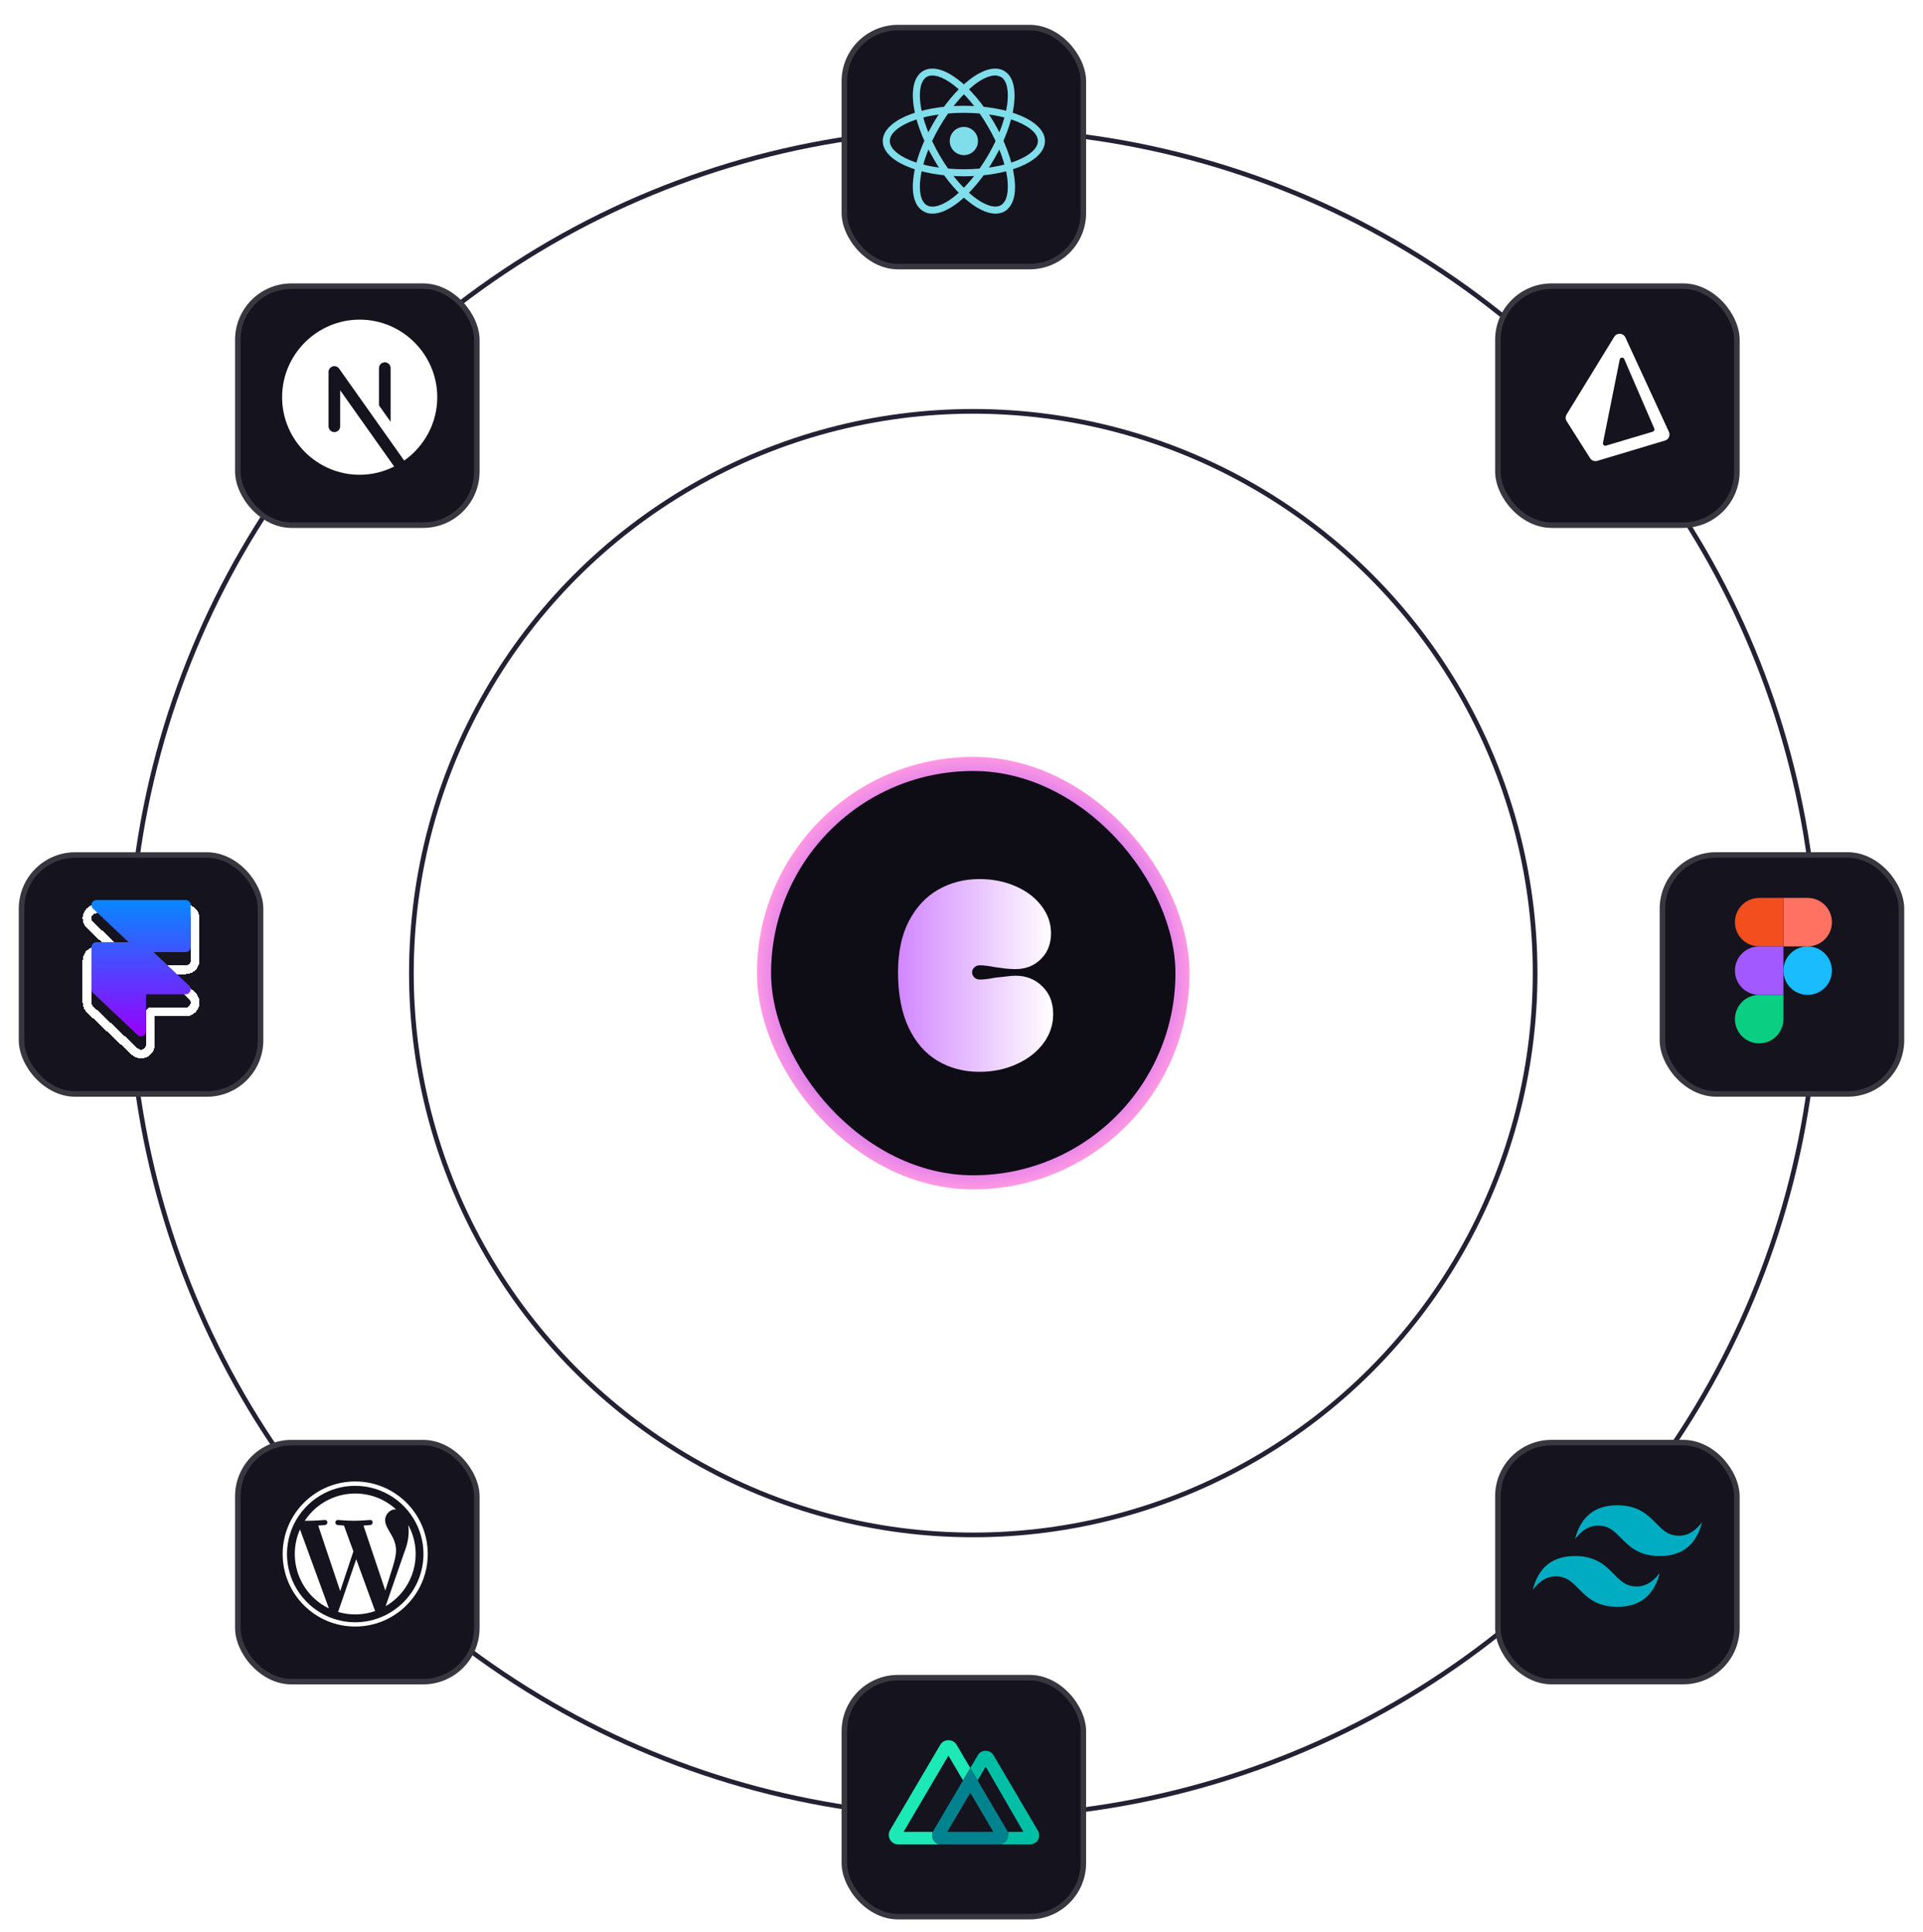 <svg width="409" height="411" viewBox="0 0 409 411" fill="none" xmlns="http://www.w3.org/2000/svg">
<rect x="162.5" y="162.5" width="89" height="89" rx="44.5" fill="#0E0C15"/>
<rect x="162.5" y="162.5" width="89" height="89" rx="44.5" stroke="url(#paint0_angular_138_317)" stroke-width="3"/>
<path d="M208.308 227.99C205 227.99 202.038 227.212 199.423 225.654C196.808 224.097 194.75 221.741 193.25 218.587C191.75 215.394 191 211.481 191 206.848C191 202.526 191.769 198.885 193.308 195.926C194.885 192.928 196.981 190.689 199.596 189.21C202.212 187.73 205.115 186.99 208.308 186.99C211.115 186.99 213.673 187.496 215.981 188.509C218.327 189.521 220.173 190.923 221.519 192.714C222.865 194.466 223.538 196.393 223.538 198.496C223.538 200.793 222.808 202.643 221.346 204.044C219.923 205.446 218.135 206.147 215.981 206.147C215.365 206.147 214.673 206.108 213.904 206.03C213.135 205.913 212.404 205.816 211.712 205.738C210.288 205.466 209.192 205.329 208.423 205.329C207.923 205.329 207.519 205.485 207.212 205.797C206.904 206.069 206.75 206.419 206.75 206.848C206.75 207.237 206.904 207.588 207.212 207.899C207.519 208.211 207.923 208.366 208.423 208.366C209.192 208.366 210.288 208.23 211.712 207.957C212.404 207.88 213.135 207.802 213.904 207.724C214.673 207.607 215.365 207.549 215.981 207.549C218.288 207.549 220.192 208.308 221.692 209.826C223.231 211.306 224 213.272 224 215.725C224 217.984 223.308 220.047 221.923 221.916C220.538 223.785 218.635 225.265 216.212 226.355C213.827 227.445 211.192 227.99 208.308 227.99Z" fill="url(#paint1_linear_138_317)"/>
<circle cx="207" cy="207" r="119.5" stroke="#252134"/>
<circle cx="207" cy="207" r="179.5" stroke="#252134"/>
<g filter="url(#filter0_ddd_138_317)">
<rect x="179" y="4" width="52" height="52" rx="12" fill="#15131D"/>
<rect x="179.586" y="4.586" width="50.828" height="50.828" rx="11.414" stroke="white" stroke-opacity="0.15" stroke-width="1.172"/>
</g>
<path d="M205 37.5C195.325 37.5 187.75 34.2 187.75 30C187.75 25.8 195.325 22.5 205 22.5C214.675 22.5 222.25 25.8 222.25 30C222.25 34.2 214.675 37.5 205 37.5ZM205 24C195.55 24 189.25 27.075 189.25 30C189.25 32.925 195.55 36 205 36C214.45 36 220.75 32.925 220.75 30C220.75 27.075 214.45 24 205 24Z" fill="#80DEEA"/>
<path d="M198.325 45.45C197.575 45.45 196.975 45.3 196.375 44.925C192.7 42.825 193.675 34.65 198.475 26.25C200.725 22.35 203.5 19.05 206.2 16.95C209.125 14.7 211.75 14.025 213.55 15.075C215.425 16.125 216.1 18.75 215.65 22.425C215.2 25.875 213.7 29.925 211.45 33.825C209.2 37.725 206.425 41.025 203.725 43.125C201.775 44.625 199.9 45.45 198.325 45.45ZM211.675 16.05C210.475 16.05 208.9 16.725 207.175 18.075C204.625 20.1 202 23.25 199.825 27C195.1 35.175 194.65 42.225 197.125 43.65C198.4 44.4 200.5 43.725 202.825 41.925C205.375 39.9 208 36.75 210.175 33C212.35 29.25 213.775 25.425 214.225 22.2C214.6 19.2 214.15 17.1 212.875 16.35C212.5 16.2 212.125 16.05 211.675 16.05Z" fill="#80DEEA"/>
<path d="M211.75 45.45C208 45.45 202.6 40.875 198.55 33.75C193.675 25.35 192.7 17.175 196.375 15.075C200.05 12.975 206.65 17.85 211.525 26.25C213.775 30.15 215.275 34.2 215.725 37.65C216.25 41.325 215.5 43.875 213.625 45C213.025 45.3 212.425 45.45 211.75 45.45ZM197.125 16.35C194.65 17.775 195.1 24.825 199.825 33C204.55 41.175 210.4 45.075 212.875 43.65C214.15 42.9 214.6 40.8 214.225 37.8C213.775 34.575 212.35 30.75 210.175 27C205.45 18.825 199.6 14.925 197.125 16.35Z" fill="#80DEEA"/>
<path d="M205 33C206.657 33 208 31.657 208 30C208 28.343 206.657 27 205 27C203.343 27 202 28.343 202 30C202 31.657 203.343 33 205 33Z" fill="#80DEEA"/>
<g filter="url(#filter1_ddd_138_317)">
<rect x="179" y="354.99" width="52" height="52" rx="12" fill="#15131D"/>
<rect x="179.586" y="355.576" width="50.828" height="50.828" rx="11.414" stroke="white" stroke-opacity="0.15" stroke-width="1.172"/>
</g>
<g clip-path="url(#clip0_138_317)">
<path d="M198.508 391.379C198.206 390.851 198.187 390.219 198.418 389.667H192.174L201.72 373.446L204.822 378.717L206.37 376.089L203.464 371.153C203.097 370.528 202.446 370.155 201.721 370.155C201.721 370.155 201.721 370.155 201.72 370.155C200.996 370.155 200.344 370.527 199.976 371.152L189.305 389.283C188.938 389.907 188.932 390.685 189.292 391.314C189.651 391.943 190.325 392.333 191.049 392.333H200.008C199.386 392.272 198.821 391.928 198.508 391.379Z" fill="#1DE9B6"/>
<path d="M220.767 389.427L211.319 373.375C210.965 372.775 210.339 372.417 209.643 372.417C208.947 372.417 208.321 372.775 207.967 373.375L206.37 376.089L207.917 378.717L209.643 375.785L217.667 389.667H214.333C214.505 390.201 214.434 390.816 214.149 391.314C213.79 391.943 213.057 392.333 212.333 392.333C212.334 392.342 212.333 392.325 212.333 392.333H219C219.695 392.333 220.433 391.983 220.778 391.379C221.124 390.776 221.119 390.028 220.767 389.427Z" fill="#00BFA5"/>
<path d="M214.334 389.667C214.288 389.527 214.212 389.413 214.136 389.283L207.918 378.717L206.37 376.089L204.823 378.717L198.52 389.427C198.475 389.503 198.452 389.587 198.419 389.667C198.188 390.219 198.206 390.852 198.508 391.379C198.822 391.927 199.387 392.271 200.008 392.333H212.392C213.116 392.333 213.79 391.943 214.149 391.314C214.434 390.816 214.506 390.201 214.334 389.667ZM206.37 381.346L211.268 389.667H201.474L206.37 381.346Z" fill="#00838F"/>
</g>
<g filter="url(#filter2_ddd_138_317)">
<rect x="50" y="59" width="52" height="52" rx="12" fill="#15131D"/>
<rect x="50.586" y="59.586" width="50.828" height="50.828" rx="11.414" stroke="white" stroke-opacity="0.15" stroke-width="1.172"/>
</g>
<path d="M72.354 90.678C72.354 91.361 71.8 91.915 71.116 91.915C70.432 91.915 69.879 91.361 69.879 90.678V79.128C69.879 78.589 70.228 78.112 70.741 77.948C71.256 77.785 71.815 77.973 72.126 78.412L85.967 97.968C90.209 94.975 93 90.047 93 84.49C93 75.415 85.575 67.99 76.5 67.99C67.425 67.99 60 75.415 60 84.49C60 93.565 67.425 100.99 76.5 100.99C79.133 100.99 81.62 100.349 83.834 99.24L72.354 83.018V90.678ZM80.604 78.303C80.604 77.62 81.157 77.065 81.841 77.065C82.525 77.065 83.079 77.62 83.079 78.303V89.721L80.604 86.234V78.303Z" fill="white"/>
<g filter="url(#filter3_ddd_138_317)">
<rect x="50" y="305" width="52" height="52" rx="12" fill="#15131D"/>
<rect x="50.586" y="305.586" width="50.828" height="50.828" rx="11.414" stroke="white" stroke-opacity="0.15" stroke-width="1.172"/>
</g>
<path d="M75.549 316.055C78.449 316.055 81.273 316.919 83.664 318.539C85.994 320.113 87.83 322.335 88.925 324.927C90.838 329.447 90.329 334.616 87.583 338.674C86.009 341.003 83.787 342.839 81.195 343.935C76.675 345.848 71.506 345.339 67.449 342.593C65.119 341.019 63.283 338.797 62.188 336.205C60.274 331.685 60.783 326.516 63.53 322.458C65.103 320.129 67.325 318.293 69.917 317.197C71.692 316.441 73.62 316.055 75.549 316.055ZM75.549 315.13C67.032 315.13 60.12 322.042 60.12 330.558C60.12 339.075 67.032 345.987 75.549 345.987C84.065 345.987 90.977 339.075 90.977 330.558C90.977 322.042 84.065 315.13 75.549 315.13Z" fill="white"/>
<path d="M62.697 330.558C62.697 335.48 65.505 339.985 69.949 342.129L63.808 325.328C63.068 326.979 62.697 328.753 62.697 330.558ZM84.236 329.91C84.236 328.321 83.665 327.225 83.171 326.361C82.677 325.497 81.906 324.402 81.906 323.353C81.906 322.304 82.801 321.069 84.066 321.069H84.236C79.005 316.271 70.874 316.626 66.076 321.872C65.613 322.381 65.181 322.921 64.811 323.492H65.644C66.986 323.492 69.069 323.322 69.069 323.322C69.764 323.276 69.841 324.294 69.146 324.387C69.146 324.387 68.452 324.464 67.681 324.51L72.356 338.442L75.163 330.003L73.158 324.51C72.463 324.464 71.816 324.387 71.816 324.387C71.121 324.34 71.198 323.291 71.893 323.322C71.893 323.322 74.022 323.492 75.272 323.492C76.521 323.492 78.697 323.322 78.697 323.322C79.391 323.276 79.468 324.294 78.774 324.387C78.774 324.387 78.079 324.464 77.308 324.51L81.952 338.334L83.279 334.137C83.865 332.301 84.22 331.005 84.22 329.895L84.236 329.91ZM75.765 331.669L71.908 342.885C74.5 343.641 77.262 343.58 79.808 342.685L79.715 342.515L75.765 331.669ZM86.828 324.387C86.889 324.819 86.92 325.266 86.92 325.713C86.92 327.025 86.673 328.491 85.948 330.311L82.014 341.667C88.031 338.164 90.175 330.496 86.828 324.387Z" fill="white"/>
<g filter="url(#filter4_ddd_138_317)">
<rect x="318" y="59" width="52" height="52" rx="12" fill="#15131D"/>
<rect x="318.586" y="59.586" width="50.828" height="50.828" rx="11.414" stroke="white" stroke-opacity="0.15" stroke-width="1.172"/>
</g>
<g clip-path="url(#clip1_138_317)">
<path fill-rule="evenodd" clip-rule="evenodd" d="M333.21 89.594C332.934 89.159 332.93 88.606 333.199 88.167L343.328 71.644C343.892 70.725 345.252 70.805 345.703 71.784L354.957 91.858C355.3 92.602 354.905 93.479 354.119 93.714L339.725 98.033C339.146 98.206 338.522 97.974 338.198 97.463L333.21 89.594ZM344.497 76.475C344.594 75.989 345.261 75.919 345.457 76.374L351.84 91.144C351.96 91.422 351.811 91.743 351.521 91.829L341.575 94.798C341.209 94.907 340.859 94.588 340.934 94.214L344.497 76.475Z" fill="white"/>
</g>
<g filter="url(#filter5_ddd_138_317)">
<rect x="318" y="304.99" width="52" height="52" rx="12" fill="#15131D"/>
<rect x="318.586" y="305.576" width="50.828" height="50.828" rx="11.414" stroke="white" stroke-opacity="0.15" stroke-width="1.172"/>
</g>
<path d="M344 320.193C339.2 320.193 336.2 322.592 335 327.391C336.8 324.992 338.9 324.092 341.3 324.692C342.669 325.034 343.648 326.027 344.732 327.127C346.496 328.917 348.538 330.99 353 330.99C357.8 330.99 360.8 328.591 362 323.792C360.2 326.191 358.1 327.091 355.7 326.492C354.331 326.15 353.353 325.156 352.269 324.056C350.504 322.265 348.461 320.193 344 320.193ZM335 330.99C330.2 330.99 327.2 333.389 326 338.189C327.8 335.789 329.9 334.889 332.3 335.489C333.669 335.832 334.648 336.825 335.731 337.924C337.496 339.715 339.539 341.788 344 341.788C348.8 341.788 351.8 339.389 353 334.589C351.2 336.989 349.1 337.889 346.7 337.289C345.331 336.947 344.352 335.953 343.268 334.854C341.504 333.063 339.462 330.99 335 330.99Z" fill="#00ACC1"/>
<g filter="url(#filter6_ddd_138_317)">
<rect x="4" y="180" width="52" height="52" rx="12" fill="#15131D"/>
<rect x="4.586" y="180.586" width="50.828" height="50.828" rx="11.414" stroke="white" stroke-opacity="0.15" stroke-width="1.172"/>
</g>
<g filter="url(#filter7_dd_138_317)">
<path d="M20.508 190.517H20.508C20.109 190.517 19.719 190.636 19.389 190.86C19.059 191.084 18.804 191.402 18.657 191.773C18.509 192.143 18.477 192.55 18.563 192.939C18.649 193.329 18.85 193.683 19.14 193.957L19.14 193.957L24.989 199.481H20.508C19.979 199.481 19.473 199.691 19.099 200.065C18.726 200.439 18.516 200.945 18.516 201.474V210.438C18.516 210.71 18.571 210.978 18.678 211.227C18.786 211.476 18.943 211.701 19.14 211.887L28.632 220.852C28.632 220.852 28.632 220.852 28.632 220.852C28.915 221.119 29.27 221.297 29.653 221.365C30.037 221.433 30.431 221.387 30.789 221.233C31.146 221.079 31.45 220.823 31.664 220.498C31.878 220.173 31.992 219.792 31.992 219.403C31.992 219.403 31.992 219.403 31.992 219.403V212.431H39.492C39.891 212.431 40.281 212.311 40.611 212.087C40.941 211.863 41.196 211.545 41.343 211.175C41.491 210.804 41.523 210.398 41.437 210.008C41.351 209.619 41.15 209.264 40.86 208.99L40.86 208.99L35.011 203.466H39.492C40.021 203.466 40.527 203.256 40.901 202.882C41.275 202.509 41.484 202.002 41.484 201.474V192.509C41.484 191.98 41.275 191.474 40.901 191.1C40.527 190.726 40.021 190.517 39.492 190.517H20.508Z" stroke="white" stroke-width="1.875" stroke-linejoin="round" shape-rendering="crispEdges"/>
</g>
<path d="M40.547 201.474V192.509C40.547 192.229 40.436 191.961 40.238 191.763C40.04 191.565 39.772 191.454 39.492 191.454H20.508C20.297 191.454 20.09 191.517 19.916 191.636C19.741 191.755 19.606 191.923 19.528 192.119C19.45 192.315 19.432 192.53 19.478 192.737C19.524 192.943 19.63 193.131 19.784 193.276L27.347 200.419H20.508C20.228 200.419 19.96 200.53 19.762 200.728C19.564 200.926 19.453 201.194 19.453 201.474V210.438C19.453 210.582 19.482 210.724 19.539 210.856C19.596 210.988 19.679 211.107 19.784 211.205L29.276 220.17C29.426 220.312 29.613 220.406 29.816 220.442C30.019 220.478 30.228 220.453 30.418 220.372C30.607 220.29 30.768 220.155 30.881 219.983C30.994 219.811 31.055 219.609 31.055 219.403V211.493H39.492C39.703 211.493 39.91 211.43 40.084 211.311C40.259 211.193 40.394 211.024 40.472 210.828C40.55 210.632 40.568 210.417 40.522 210.211C40.476 210.004 40.37 209.817 40.216 209.672L32.653 202.528H39.492C39.772 202.528 40.04 202.417 40.238 202.219C40.436 202.022 40.547 201.753 40.547 201.474Z" fill="url(#paint2_linear_138_317)"/>
<g filter="url(#filter8_ddd_138_317)">
<rect x="353" y="179.99" width="52" height="52" rx="12" fill="#15131D"/>
<rect x="353.586" y="180.576" width="50.828" height="50.828" rx="11.414" stroke="white" stroke-opacity="0.15" stroke-width="1.172"/>
</g>
<g clip-path="url(#clip2_138_317)">
<path d="M379.312 206.469C379.312 205.101 379.856 203.79 380.823 202.823C381.79 201.856 383.101 201.312 384.469 201.312C385.836 201.312 387.148 201.856 388.115 202.823C389.082 203.79 389.625 205.101 389.625 206.469C389.625 207.836 389.082 209.148 388.115 210.115C387.148 211.082 385.836 211.625 384.469 211.625C383.101 211.625 381.79 211.082 380.823 210.115C379.856 209.148 379.312 207.836 379.312 206.469V206.469Z" fill="#1ABCFE"/>
<path d="M369 216.781C369 215.414 369.543 214.102 370.51 213.135C371.477 212.168 372.789 211.625 374.156 211.625H379.313V216.781C379.313 218.149 378.769 219.46 377.802 220.427C376.835 221.394 375.524 221.938 374.156 221.938C372.789 221.938 371.477 221.394 370.51 220.427C369.543 219.46 369 218.149 369 216.781V216.781Z" fill="#0ACF83"/>
<path d="M379.312 191V201.313H384.469C385.836 201.313 387.148 200.769 388.115 199.802C389.082 198.835 389.625 197.524 389.625 196.156C389.625 194.789 389.082 193.477 388.115 192.51C387.148 191.543 385.836 191 384.469 191H379.312Z" fill="#FF7262"/>
<path d="M369 196.156C369 197.524 369.543 198.835 370.51 199.802C371.477 200.769 372.789 201.313 374.156 201.313H379.313V191H374.156C372.789 191 371.477 191.543 370.51 192.51C369.543 193.477 369 194.789 369 196.156V196.156Z" fill="#F24E1E"/>
<path d="M369 206.469C369 207.836 369.543 209.148 370.51 210.115C371.477 211.082 372.789 211.625 374.156 211.625H379.313V201.312H374.156C372.789 201.312 371.477 201.856 370.51 202.823C369.543 203.79 369 205.101 369 206.469V206.469Z" fill="#A259FF"/>
</g>
<defs>
<filter id="filter0_ddd_138_317" x="177.594" y="3.297" width="54.812" height="54.812" filterUnits="userSpaceOnUse" color-interpolation-filters="sRGB">
<feFlood flood-opacity="0" result="BackgroundImageFix"/>
<feColorMatrix in="SourceAlpha" type="matrix" values="0 0 0 0 0 0 0 0 0 0 0 0 0 0 0 0 0 0 127 0" result="hardAlpha"/>
<feOffset dy="0.703"/>
<feGaussianBlur stdDeviation="0.703"/>
<feComposite in2="hardAlpha" operator="out"/>
<feColorMatrix type="matrix" values="0 0 0 0 0 0 0 0 0 0 0 0 0 0 0 0 0 0 0.1 0"/>
<feBlend mode="normal" in2="BackgroundImageFix" result="effect1_dropShadow_138_317"/>
<feColorMatrix in="SourceAlpha" type="matrix" values="0 0 0 0 0 0 0 0 0 0 0 0 0 0 0 0 0 0 127 0" result="hardAlpha"/>
<feOffset dy="0.469"/>
<feGaussianBlur stdDeviation="0.352"/>
<feComposite in2="hardAlpha" operator="out"/>
<feColorMatrix type="matrix" values="0 0 0 0 0 0 0 0 0 0 0 0 0 0 0 0 0 0 0.1 0"/>
<feBlend mode="normal" in2="effect1_dropShadow_138_317" result="effect2_dropShadow_138_317"/>
<feColorMatrix in="SourceAlpha" type="matrix" values="0 0 0 0 0 0 0 0 0 0 0 0 0 0 0 0 0 0 127 0" result="hardAlpha"/>
<feOffset dy="0.117"/>
<feGaussianBlur stdDeviation="0.117"/>
<feComposite in2="hardAlpha" operator="out"/>
<feColorMatrix type="matrix" values="0 0 0 0 0 0 0 0 0 0 0 0 0 0 0 0 0 0 0.1 0"/>
<feBlend mode="normal" in2="effect2_dropShadow_138_317" result="effect3_dropShadow_138_317"/>
<feBlend mode="normal" in="SourceGraphic" in2="effect3_dropShadow_138_317" result="shape"/>
</filter>
<filter id="filter1_ddd_138_317" x="177.594" y="354.287" width="54.812" height="54.812" filterUnits="userSpaceOnUse" color-interpolation-filters="sRGB">
<feFlood flood-opacity="0" result="BackgroundImageFix"/>
<feColorMatrix in="SourceAlpha" type="matrix" values="0 0 0 0 0 0 0 0 0 0 0 0 0 0 0 0 0 0 127 0" result="hardAlpha"/>
<feOffset dy="0.703"/>
<feGaussianBlur stdDeviation="0.703"/>
<feComposite in2="hardAlpha" operator="out"/>
<feColorMatrix type="matrix" values="0 0 0 0 0 0 0 0 0 0 0 0 0 0 0 0 0 0 0.1 0"/>
<feBlend mode="normal" in2="BackgroundImageFix" result="effect1_dropShadow_138_317"/>
<feColorMatrix in="SourceAlpha" type="matrix" values="0 0 0 0 0 0 0 0 0 0 0 0 0 0 0 0 0 0 127 0" result="hardAlpha"/>
<feOffset dy="0.469"/>
<feGaussianBlur stdDeviation="0.352"/>
<feComposite in2="hardAlpha" operator="out"/>
<feColorMatrix type="matrix" values="0 0 0 0 0 0 0 0 0 0 0 0 0 0 0 0 0 0 0.1 0"/>
<feBlend mode="normal" in2="effect1_dropShadow_138_317" result="effect2_dropShadow_138_317"/>
<feColorMatrix in="SourceAlpha" type="matrix" values="0 0 0 0 0 0 0 0 0 0 0 0 0 0 0 0 0 0 127 0" result="hardAlpha"/>
<feOffset dy="0.117"/>
<feGaussianBlur stdDeviation="0.117"/>
<feComposite in2="hardAlpha" operator="out"/>
<feColorMatrix type="matrix" values="0 0 0 0 0 0 0 0 0 0 0 0 0 0 0 0 0 0 0.1 0"/>
<feBlend mode="normal" in2="effect2_dropShadow_138_317" result="effect3_dropShadow_138_317"/>
<feBlend mode="normal" in="SourceGraphic" in2="effect3_dropShadow_138_317" result="shape"/>
</filter>
<filter id="filter2_ddd_138_317" x="48.594" y="58.297" width="54.812" height="54.812" filterUnits="userSpaceOnUse" color-interpolation-filters="sRGB">
<feFlood flood-opacity="0" result="BackgroundImageFix"/>
<feColorMatrix in="SourceAlpha" type="matrix" values="0 0 0 0 0 0 0 0 0 0 0 0 0 0 0 0 0 0 127 0" result="hardAlpha"/>
<feOffset dy="0.703"/>
<feGaussianBlur stdDeviation="0.703"/>
<feComposite in2="hardAlpha" operator="out"/>
<feColorMatrix type="matrix" values="0 0 0 0 0 0 0 0 0 0 0 0 0 0 0 0 0 0 0.1 0"/>
<feBlend mode="normal" in2="BackgroundImageFix" result="effect1_dropShadow_138_317"/>
<feColorMatrix in="SourceAlpha" type="matrix" values="0 0 0 0 0 0 0 0 0 0 0 0 0 0 0 0 0 0 127 0" result="hardAlpha"/>
<feOffset dy="0.469"/>
<feGaussianBlur stdDeviation="0.352"/>
<feComposite in2="hardAlpha" operator="out"/>
<feColorMatrix type="matrix" values="0 0 0 0 0 0 0 0 0 0 0 0 0 0 0 0 0 0 0.1 0"/>
<feBlend mode="normal" in2="effect1_dropShadow_138_317" result="effect2_dropShadow_138_317"/>
<feColorMatrix in="SourceAlpha" type="matrix" values="0 0 0 0 0 0 0 0 0 0 0 0 0 0 0 0 0 0 127 0" result="hardAlpha"/>
<feOffset dy="0.117"/>
<feGaussianBlur stdDeviation="0.117"/>
<feComposite in2="hardAlpha" operator="out"/>
<feColorMatrix type="matrix" values="0 0 0 0 0 0 0 0 0 0 0 0 0 0 0 0 0 0 0.1 0"/>
<feBlend mode="normal" in2="effect2_dropShadow_138_317" result="effect3_dropShadow_138_317"/>
<feBlend mode="normal" in="SourceGraphic" in2="effect3_dropShadow_138_317" result="shape"/>
</filter>
<filter id="filter3_ddd_138_317" x="48.594" y="304.297" width="54.812" height="54.812" filterUnits="userSpaceOnUse" color-interpolation-filters="sRGB">
<feFlood flood-opacity="0" result="BackgroundImageFix"/>
<feColorMatrix in="SourceAlpha" type="matrix" values="0 0 0 0 0 0 0 0 0 0 0 0 0 0 0 0 0 0 127 0" result="hardAlpha"/>
<feOffset dy="0.703"/>
<feGaussianBlur stdDeviation="0.703"/>
<feComposite in2="hardAlpha" operator="out"/>
<feColorMatrix type="matrix" values="0 0 0 0 0 0 0 0 0 0 0 0 0 0 0 0 0 0 0.1 0"/>
<feBlend mode="normal" in2="BackgroundImageFix" result="effect1_dropShadow_138_317"/>
<feColorMatrix in="SourceAlpha" type="matrix" values="0 0 0 0 0 0 0 0 0 0 0 0 0 0 0 0 0 0 127 0" result="hardAlpha"/>
<feOffset dy="0.469"/>
<feGaussianBlur stdDeviation="0.352"/>
<feComposite in2="hardAlpha" operator="out"/>
<feColorMatrix type="matrix" values="0 0 0 0 0 0 0 0 0 0 0 0 0 0 0 0 0 0 0.1 0"/>
<feBlend mode="normal" in2="effect1_dropShadow_138_317" result="effect2_dropShadow_138_317"/>
<feColorMatrix in="SourceAlpha" type="matrix" values="0 0 0 0 0 0 0 0 0 0 0 0 0 0 0 0 0 0 127 0" result="hardAlpha"/>
<feOffset dy="0.117"/>
<feGaussianBlur stdDeviation="0.117"/>
<feComposite in2="hardAlpha" operator="out"/>
<feColorMatrix type="matrix" values="0 0 0 0 0 0 0 0 0 0 0 0 0 0 0 0 0 0 0.1 0"/>
<feBlend mode="normal" in2="effect2_dropShadow_138_317" result="effect3_dropShadow_138_317"/>
<feBlend mode="normal" in="SourceGraphic" in2="effect3_dropShadow_138_317" result="shape"/>
</filter>
<filter id="filter4_ddd_138_317" x="316.594" y="58.297" width="54.812" height="54.812" filterUnits="userSpaceOnUse" color-interpolation-filters="sRGB">
<feFlood flood-opacity="0" result="BackgroundImageFix"/>
<feColorMatrix in="SourceAlpha" type="matrix" values="0 0 0 0 0 0 0 0 0 0 0 0 0 0 0 0 0 0 127 0" result="hardAlpha"/>
<feOffset dy="0.703"/>
<feGaussianBlur stdDeviation="0.703"/>
<feComposite in2="hardAlpha" operator="out"/>
<feColorMatrix type="matrix" values="0 0 0 0 0 0 0 0 0 0 0 0 0 0 0 0 0 0 0.1 0"/>
<feBlend mode="normal" in2="BackgroundImageFix" result="effect1_dropShadow_138_317"/>
<feColorMatrix in="SourceAlpha" type="matrix" values="0 0 0 0 0 0 0 0 0 0 0 0 0 0 0 0 0 0 127 0" result="hardAlpha"/>
<feOffset dy="0.469"/>
<feGaussianBlur stdDeviation="0.352"/>
<feComposite in2="hardAlpha" operator="out"/>
<feColorMatrix type="matrix" values="0 0 0 0 0 0 0 0 0 0 0 0 0 0 0 0 0 0 0.1 0"/>
<feBlend mode="normal" in2="effect1_dropShadow_138_317" result="effect2_dropShadow_138_317"/>
<feColorMatrix in="SourceAlpha" type="matrix" values="0 0 0 0 0 0 0 0 0 0 0 0 0 0 0 0 0 0 127 0" result="hardAlpha"/>
<feOffset dy="0.117"/>
<feGaussianBlur stdDeviation="0.117"/>
<feComposite in2="hardAlpha" operator="out"/>
<feColorMatrix type="matrix" values="0 0 0 0 0 0 0 0 0 0 0 0 0 0 0 0 0 0 0.1 0"/>
<feBlend mode="normal" in2="effect2_dropShadow_138_317" result="effect3_dropShadow_138_317"/>
<feBlend mode="normal" in="SourceGraphic" in2="effect3_dropShadow_138_317" result="shape"/>
</filter>
<filter id="filter5_ddd_138_317" x="316.594" y="304.287" width="54.812" height="54.812" filterUnits="userSpaceOnUse" color-interpolation-filters="sRGB">
<feFlood flood-opacity="0" result="BackgroundImageFix"/>
<feColorMatrix in="SourceAlpha" type="matrix" values="0 0 0 0 0 0 0 0 0 0 0 0 0 0 0 0 0 0 127 0" result="hardAlpha"/>
<feOffset dy="0.703"/>
<feGaussianBlur stdDeviation="0.703"/>
<feComposite in2="hardAlpha" operator="out"/>
<feColorMatrix type="matrix" values="0 0 0 0 0 0 0 0 0 0 0 0 0 0 0 0 0 0 0.1 0"/>
<feBlend mode="normal" in2="BackgroundImageFix" result="effect1_dropShadow_138_317"/>
<feColorMatrix in="SourceAlpha" type="matrix" values="0 0 0 0 0 0 0 0 0 0 0 0 0 0 0 0 0 0 127 0" result="hardAlpha"/>
<feOffset dy="0.469"/>
<feGaussianBlur stdDeviation="0.352"/>
<feComposite in2="hardAlpha" operator="out"/>
<feColorMatrix type="matrix" values="0 0 0 0 0 0 0 0 0 0 0 0 0 0 0 0 0 0 0.1 0"/>
<feBlend mode="normal" in2="effect1_dropShadow_138_317" result="effect2_dropShadow_138_317"/>
<feColorMatrix in="SourceAlpha" type="matrix" values="0 0 0 0 0 0 0 0 0 0 0 0 0 0 0 0 0 0 127 0" result="hardAlpha"/>
<feOffset dy="0.117"/>
<feGaussianBlur stdDeviation="0.117"/>
<feComposite in2="hardAlpha" operator="out"/>
<feColorMatrix type="matrix" values="0 0 0 0 0 0 0 0 0 0 0 0 0 0 0 0 0 0 0.1 0"/>
<feBlend mode="normal" in2="effect2_dropShadow_138_317" result="effect3_dropShadow_138_317"/>
<feBlend mode="normal" in="SourceGraphic" in2="effect3_dropShadow_138_317" result="shape"/>
</filter>
<filter id="filter6_ddd_138_317" x="2.594" y="179.297" width="54.812" height="54.812" filterUnits="userSpaceOnUse" color-interpolation-filters="sRGB">
<feFlood flood-opacity="0" result="BackgroundImageFix"/>
<feColorMatrix in="SourceAlpha" type="matrix" values="0 0 0 0 0 0 0 0 0 0 0 0 0 0 0 0 0 0 127 0" result="hardAlpha"/>
<feOffset dy="0.703"/>
<feGaussianBlur stdDeviation="0.703"/>
<feComposite in2="hardAlpha" operator="out"/>
<feColorMatrix type="matrix" values="0 0 0 0 0 0 0 0 0 0 0 0 0 0 0 0 0 0 0.1 0"/>
<feBlend mode="normal" in2="BackgroundImageFix" result="effect1_dropShadow_138_317"/>
<feColorMatrix in="SourceAlpha" type="matrix" values="0 0 0 0 0 0 0 0 0 0 0 0 0 0 0 0 0 0 127 0" result="hardAlpha"/>
<feOffset dy="0.469"/>
<feGaussianBlur stdDeviation="0.352"/>
<feComposite in2="hardAlpha" operator="out"/>
<feColorMatrix type="matrix" values="0 0 0 0 0 0 0 0 0 0 0 0 0 0 0 0 0 0 0.1 0"/>
<feBlend mode="normal" in2="effect1_dropShadow_138_317" result="effect2_dropShadow_138_317"/>
<feColorMatrix in="SourceAlpha" type="matrix" values="0 0 0 0 0 0 0 0 0 0 0 0 0 0 0 0 0 0 127 0" result="hardAlpha"/>
<feOffset dy="0.117"/>
<feGaussianBlur stdDeviation="0.117"/>
<feComposite in2="hardAlpha" operator="out"/>
<feColorMatrix type="matrix" values="0 0 0 0 0 0 0 0 0 0 0 0 0 0 0 0 0 0 0.1 0"/>
<feBlend mode="normal" in2="effect2_dropShadow_138_317" result="effect3_dropShadow_138_317"/>
<feBlend mode="normal" in="SourceGraphic" in2="effect3_dropShadow_138_317" result="shape"/>
</filter>
<filter id="filter7_dd_138_317" x="13.828" y="187.704" width="32.344" height="40.254" filterUnits="userSpaceOnUse" color-interpolation-filters="sRGB">
<feFlood flood-opacity="0" result="BackgroundImageFix"/>
<feColorMatrix in="SourceAlpha" type="matrix" values="0 0 0 0 0 0 0 0 0 0 0 0 0 0 0 0 0 0 127 0" result="hardAlpha"/>
<feOffset dy="0.938"/>
<feGaussianBlur stdDeviation="0.469"/>
<feComposite in2="hardAlpha" operator="out"/>
<feColorMatrix type="matrix" values="0 0 0 0 0 0 0 0 0 0 0 0 0 0 0 0 0 0 0.1 0"/>
<feBlend mode="normal" in2="BackgroundImageFix" result="effect1_dropShadow_138_317"/>
<feColorMatrix in="SourceAlpha" type="matrix" values="0 0 0 0 0 0 0 0 0 0 0 0 0 0 0 0 0 0 127 0" result="hardAlpha"/>
<feOffset dy="1.875"/>
<feGaussianBlur stdDeviation="1.875"/>
<feComposite in2="hardAlpha" operator="out"/>
<feColorMatrix type="matrix" values="0 0 0 0 0 0 0 0 0 0 0 0 0 0 0 0 0 0 0.2 0"/>
<feBlend mode="normal" in2="effect1_dropShadow_138_317" result="effect2_dropShadow_138_317"/>
<feBlend mode="normal" in="SourceGraphic" in2="effect2_dropShadow_138_317" result="shape"/>
</filter>
<filter id="filter8_ddd_138_317" x="351.594" y="179.287" width="54.812" height="54.812" filterUnits="userSpaceOnUse" color-interpolation-filters="sRGB">
<feFlood flood-opacity="0" result="BackgroundImageFix"/>
<feColorMatrix in="SourceAlpha" type="matrix" values="0 0 0 0 0 0 0 0 0 0 0 0 0 0 0 0 0 0 127 0" result="hardAlpha"/>
<feOffset dy="0.703"/>
<feGaussianBlur stdDeviation="0.703"/>
<feComposite in2="hardAlpha" operator="out"/>
<feColorMatrix type="matrix" values="0 0 0 0 0 0 0 0 0 0 0 0 0 0 0 0 0 0 0.1 0"/>
<feBlend mode="normal" in2="BackgroundImageFix" result="effect1_dropShadow_138_317"/>
<feColorMatrix in="SourceAlpha" type="matrix" values="0 0 0 0 0 0 0 0 0 0 0 0 0 0 0 0 0 0 127 0" result="hardAlpha"/>
<feOffset dy="0.469"/>
<feGaussianBlur stdDeviation="0.352"/>
<feComposite in2="hardAlpha" operator="out"/>
<feColorMatrix type="matrix" values="0 0 0 0 0 0 0 0 0 0 0 0 0 0 0 0 0 0 0.1 0"/>
<feBlend mode="normal" in2="effect1_dropShadow_138_317" result="effect2_dropShadow_138_317"/>
<feColorMatrix in="SourceAlpha" type="matrix" values="0 0 0 0 0 0 0 0 0 0 0 0 0 0 0 0 0 0 127 0" result="hardAlpha"/>
<feOffset dy="0.117"/>
<feGaussianBlur stdDeviation="0.117"/>
<feComposite in2="hardAlpha" operator="out"/>
<feColorMatrix type="matrix" values="0 0 0 0 0 0 0 0 0 0 0 0 0 0 0 0 0 0 0.1 0"/>
<feBlend mode="normal" in2="effect2_dropShadow_138_317" result="effect3_dropShadow_138_317"/>
<feBlend mode="normal" in="SourceGraphic" in2="effect3_dropShadow_138_317" result="shape"/>
</filter>
<radialGradient id="paint0_angular_138_317" cx="0" cy="0" r="1" gradientUnits="userSpaceOnUse" gradientTransform="translate(207 207) rotate(90) scale(46)">
<stop offset="0.099" stop-color="#FFC876"/>
<stop offset="0.427" stop-color="#79FFF7"/>
<stop offset="0.719" stop-color="#9F53FF"/>
<stop offset="1" stop-color="#FF98E2"/>
</radialGradient>
<linearGradient id="paint1_linear_138_317" x1="191" y1="207.49" x2="224" y2="207.49" gradientUnits="userSpaceOnUse">
<stop stop-color="#D187FF"/>
<stop offset="1" stop-color="white"/>
</linearGradient>
<linearGradient id="paint2_linear_138_317" x1="30" y1="191.454" x2="30" y2="220.458" gradientUnits="userSpaceOnUse">
<stop stop-color="#0788FF"/>
<stop offset="1" stop-color="#9900FF"/>
</linearGradient>
<clipPath id="clip0_138_317">
<rect width="32" height="32" fill="white" transform="translate(189 365)"/>
</clipPath>
<clipPath id="clip1_138_317">
<rect width="22.081" height="27.09" fill="white" transform="translate(333 71)"/>
</clipPath>
<clipPath id="clip2_138_317">
<rect width="20.625" height="30.938" fill="white" transform="translate(369 191)"/>
</clipPath>
</defs>
</svg>
